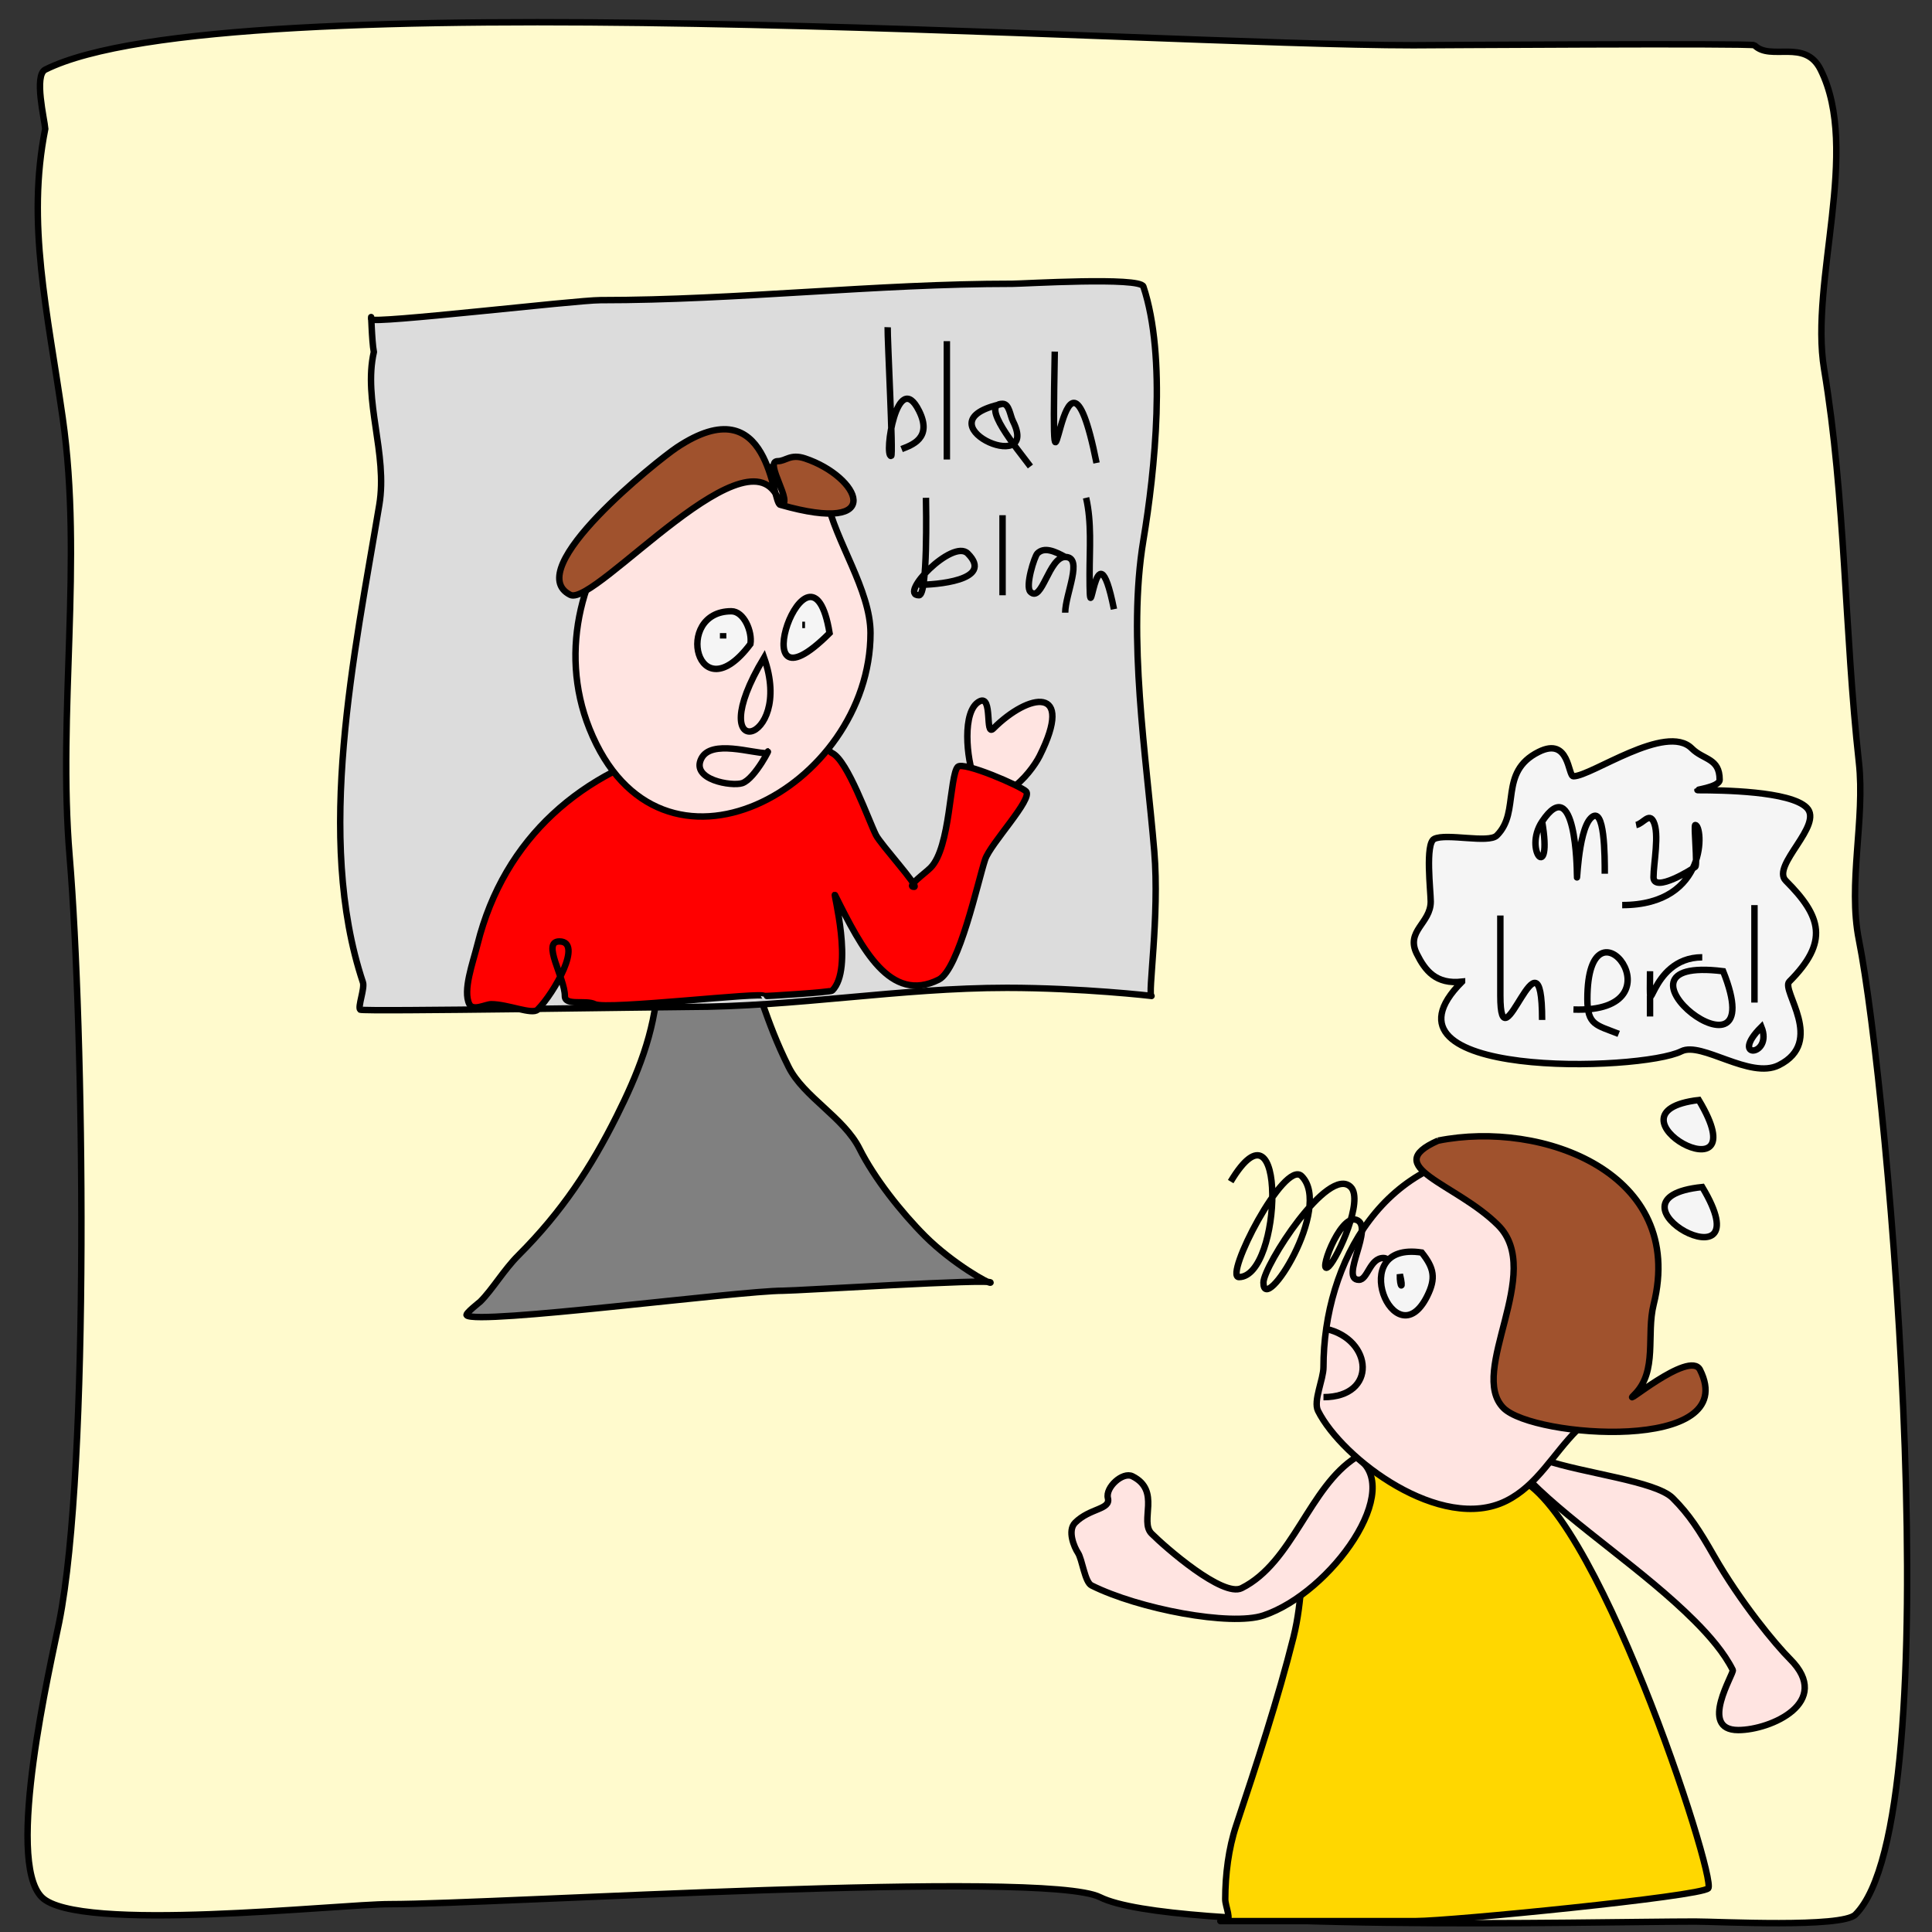 <?xml version="1.0" encoding="UTF-8" standalone="no"?>
<!-- Created with Inkscape (http://www.inkscape.org/) -->

<svg
   xmlns:dc="http://purl.org/dc/elements/1.1/"
   xmlns:cc="http://creativecommons.org/ns#"
   xmlns:rdf="http://www.w3.org/1999/02/22-rdf-syntax-ns#"
   xmlns:svg="http://www.w3.org/2000/svg"
   xmlns="http://www.w3.org/2000/svg"
   xmlns:sodipodi="http://sodipodi.sourceforge.net/DTD/sodipodi-0.dtd"
   xmlns:inkscape="http://www.inkscape.org/namespaces/inkscape"
   width="300"
   height="300"
   id="svg2"
   version="1.1"
   inkscape:version="0.48.0 r9654"
   sodipodi:docname="page7.svg">
  <rect width="100%" height="100%" fill="#333333" stroke="none"/>
  <defs
     id="defs4" />
  <sodipodi:namedview
     id="base"
     pagecolor="#ffffff"
     bordercolor="#666666"
     borderopacity="1.0"
     inkscape:pageopacity="0.0"
     inkscape:pageshadow="2"
     inkscape:zoom="1.85"
     inkscape:cx="84.594595"
     inkscape:cy="154.86486"
     inkscape:document-units="px"
     inkscape:current-layer="layer95"
     showgrid="false"
     fit-margin-top="0"
     fit-margin-left="0"
     fit-margin-right="0"
     fit-margin-bottom="0"
     gridtolerance="5"
     inkscape:window-width="1153"
     inkscape:window-height="756"
     inkscape:window-x="37"
     inkscape:window-y="22"
     inkscape:window-maximized="0" />
  <g
     inkscape:groupmode="layer"
     id="layer18"
     inkscape:label="bg">
    <path
       style="fill:#fffacd;stroke:#000000;stroke-width:1px;stroke-linecap:butt;stroke-linejoin:miter;stroke-opacity:1"
       d="m 7.027,20 c -0.099,-1.391 -1.794,-8.292 0,-9.189 C 34.94,-3.146 177.71,7.027 219.459,7.027 c 1.252,0 52.634,-0.339 52.973,0 2.512,2.512 7.835,-1.087 10.27,3.784 6.239,12.478 -1.72,32.924 0.541,46.486 3.342,20.05 3.155,40.829 5.405,61.081 0.985,8.862 -1.75,18.819 0,27.568 4.7,23.502 14.48,136.331 -0.541,151.351 -2.099,2.099 -21.224,1.081 -24.865,1.081 -16.138,0 -81.366,1.749 -92.432,-3.784 -8.689,-4.344 -93.66,1.081 -110.27,1.081 -8.015,0 -48.434,4.539 -54.054,-1.081 -5.751,-5.751 1.406,-36.217 2.703,-42.703 C 14.004,227.816 13.023,159.516 10.811,132.973 8.933,110.442 12.918,87.184 9.73,64.865 7.36,48.279 4.095,34.661 7.027,20 z"
       id="path6799"
       inkscape:connector-curvature="0" />
  </g>
  <g
     inkscape:groupmode="layer"
     id="layer89"
     inkscape:label="Stand">
    <path
       style="fill:#808080;stroke:#000000;stroke-width:1px;stroke-linecap:butt;stroke-linejoin:miter;stroke-opacity:1"
       d="m 102.119,152.966 c -0.493,7.478 -3.157,13.94 -6.356,20.339 -3.971,7.942 -8.463,14.819 -15.254,21.61 -2.289,2.289 -4.004,5.276 -5.932,7.203 -0.079,0.079 -2.378,1.859 -2.119,2.119 1.548,1.548 42.316,-3.814 49.153,-3.814 2.341,0 32.203,-1.904 32.203,-1.271 0,0.377 -5.923,-2.957 -10.169,-7.203 -3.704,-3.704 -7.9,-9.02 -10.169,-13.559 -2.453,-4.906 -8.677,-8.032 -11.017,-12.712 -7.626,-15.252 -2.636,-19.793 -20.339,-12.712 z"
       id="path4108"
       inkscape:connector-curvature="0" />
  </g>
  <g
     inkscape:groupmode="layer"
     id="layer82"
     inkscape:label="Head">
    <path
       style="fill:#dcdcdc;stroke:#000000;stroke-width:1px;stroke-linecap:butt;stroke-linejoin:miter;stroke-opacity:1"
       d="M 58.051,54.661 C 56.347,62.149 60.221,70.455 58.898,78.39 55.05,101.482 48.863,130.064 56.356,152.542 c 0.311,0.934 -0.837,3.824 -0.424,4.237 0.333,0.333 47.419,-0.424 50.847,-0.424 16.718,0 32.976,-2.966 49.576,-2.966 11.54,0 22.79,1.271 22.458,1.271 -0.639,0 1.267,-12.341 0.424,-22.458 -1.234,-14.803 -4.204,-33.248 -1.695,-48.305 1.796,-10.778 3.637,-28.497 0,-39.407 -0.511,-1.532 -18.661,-0.424 -20.339,-0.424 -21.272,0 -42.654,2.542 -63.983,2.542 -3.84,0 -35.593,3.749 -35.593,2.966 0,-1.701 0.09,3.417 0.424,5.085 z"
       id="path4065"
       inkscape:connector-curvature="0" />
  </g>
  <g
     inkscape:groupmode="layer"
     id="layer91"
     inkscape:label="Dress">
    <path
       style="fill:#ffd700;stroke:#000000;stroke-width:1px;stroke-linecap:butt;stroke-linejoin:miter;stroke-opacity:1"
       d="m 213.136,225 c -13.52,7.422 -9.355,17.504 -12.288,29.237 -2.366,9.465 -5.779,19.878 -8.898,29.237 -1.177,3.532 -1.695,7.62 -1.695,11.441 0,1.13 1.13,3.39 0,3.39 -3.814,0 7.627,0 11.441,0 6.073,0 12.147,0 18.22,0 5.205,0 44.067,-3.812 45.339,-5.085 1.407,-1.407 -18.051,-61.492 -30.508,-63.983"
       id="path4118"
       inkscape:connector-curvature="0" />
  </g>
  <g
     inkscape:groupmode="layer"
     id="layer92"
     inkscape:label="Arms">
    <path
       style="fill:#ffe4e1;stroke:#000000;stroke-width:1px;stroke-linecap:butt;stroke-linejoin:miter;stroke-opacity:1"
       d="m 210.593,226.271 c -7.317,4.62 -9.795,16.338 -17.797,20.339 -2.923,1.462 -11.835,-6.326 -13.983,-8.475 -1.932,-1.932 1.518,-6.656 -2.966,-8.898 -1.521,-0.761 -4.226,1.74 -3.814,3.39 0.454,1.814 -2.779,1.508 -5.085,3.814 -1.249,1.249 -0.121,3.845 0.424,4.661 0.691,1.037 1.063,4.557 2.119,5.085 7.325,3.663 21.586,6.364 26.695,4.661 10.53,-3.51 22.189,-19.907 14.407,-24.576 z"
       id="path4121"
       inkscape:connector-curvature="0" />
    <path
       style="fill:#ffe4e1;stroke:#000000;stroke-width:1px;stroke-linecap:butt;stroke-linejoin:miter;stroke-opacity:1"
       d="m 239.831,226.695 c 5.978,2.061 17.259,3.276 19.915,5.932 2.576,2.576 4.152,5.042 6.356,8.898 4.174,7.305 9.616,13.854 11.864,16.102 6.679,6.679 -2.987,11.017 -8.051,11.017 -6.268,0 -0.602,-8.83 -0.847,-9.322 -1.341,-2.683 -3.59,-5.285 -5.932,-7.627 -7.756,-7.756 -18.54,-14.726 -25.424,-21.61 -0.293,-0.293 1.942,-2.948 2.119,-3.39 z"
       id="path4123"
       inkscape:connector-curvature="0" />
  </g>
  <g
     inkscape:groupmode="layer"
     id="layer83"
     inkscape:label="Her Head">
    <path
       style="fill:#ffe4e1;stroke:#000000;stroke-width:1px;stroke-linecap:butt;stroke-linejoin:miter;stroke-opacity:1"
       d="m 250.424,190.678 c -0.554,-5.462 -10.276,-11.864 -16.102,-11.864 -19.327,0 -28.814,17.221 -28.814,33.475 0,1.91 -1.616,5.243 -0.847,6.78 3.741,7.483 19.122,19.041 29.237,13.983 4.806,-2.403 7.248,-7.248 11.017,-11.017 3.823,-3.823 5.508,-8.786 5.508,-14.407 0,-5.83 0,-11.598 0,-16.949 z"
       id="path4072"
       inkscape:connector-curvature="0" />
  </g>
  <g
     inkscape:groupmode="layer"
     id="layer93"
     inkscape:label="spirals">
    <path
       style="fill:none;stroke:#000000;stroke-width:1px;stroke-linecap:butt;stroke-linejoin:miter;stroke-opacity:1"
       d="m 215.678,198.305 c -0.005,-1.145 0.33,-2.966 -0.847,-2.966 -2.148,0 -2.443,3.39 -3.814,3.39 -3.111,0 2.527,-8.338 -0.424,-9.322 -2.643,-0.881 -6.207,9.173 -4.237,7.203 1.389,-1.389 5.428,-10.25 3.39,-12.288 -3.482,-3.482 -13.559,12.264 -13.559,14.831 0,5.323 10.818,-11.64 5.932,-16.525 -2.692,-2.692 -12.095,15.678 -9.746,15.678 6.75,0 7.516,-29.476 -1.271,-14.831"
       id="path4126"
       inkscape:connector-curvature="0" />
  </g>
  <g
     inkscape:groupmode="layer"
     id="layer94"
     inkscape:label="HerHair">
    <path
       style="fill:#a0522d;stroke:#000000;stroke-width:1px;stroke-linecap:butt;stroke-linejoin:miter;stroke-opacity:1"
       d="m 223.305,177.119 c -9.193,4.07 2.78,6.593 9.322,13.136 7.297,7.297 -4.783,22.759 0.847,28.39 4.631,4.631 36.981,7.012 30.508,-5.932 -1.619,-3.238 -12.729,6.374 -10.169,3.814 3.624,-3.624 1.786,-9.264 2.966,-13.983 5.08,-20.318 -17.199,-28.679 -33.475,-25.424 z"
       id="path4129"
       inkscape:connector-curvature="0" />
  </g>
  <g
     inkscape:groupmode="layer"
     id="layer95"
     inkscape:label="Words"
     style="display:inline">
    <path
       style="fill:#f5f5f5;stroke:#000000;stroke-width:1px;stroke-linecap:butt;stroke-linejoin:miter;stroke-opacity:1"
       d="m 227.027,152.432 c -4.068,0.457 -5.732,-1.734 -7.027,-4.324 -1.778,-3.557 2.162,-4.726 2.162,-8.108 0,-1.608 -0.89,-9.014 0.541,-9.73 1.883,-0.941 8.447,0.742 9.73,-0.541 3.781,-3.781 0.174,-9.817 6.486,-12.973 4.838,-2.419 4.522,3.784 5.405,3.784 2.763,0 14.372,-8.331 18.378,-4.324 1.831,1.831 4.324,1.462 4.324,4.865 0,1.209 -4.452,1.622 -3.243,1.622 3.576,0 14.189,0.135 16.757,2.703 2.686,2.686 -5.581,9.013 -3.243,11.351 5.552,5.552 6.728,9.488 0.541,15.676 -1.337,1.337 5.674,9.325 -1.622,12.973 -4.488,2.244 -11.984,-3.738 -15.135,-2.162 -6.333,3.167 -49.236,4.371 -34.054,-10.811 z"
       id="path6801"
       inkscape:connector-curvature="0" />
    <path
       style="fill:none;stroke:#000000;stroke-width:1px;stroke-linecap:butt;stroke-linejoin:miter;stroke-opacity:1"
       d="m 239.459,127.568 c 1.686,9.794 -3.006,4.509 0,0 5.232,-7.848 5.405,7.534 5.405,8.108 0,2.972 0.061,-6.547 2.162,-8.649 2.185,-2.185 2.162,6.067 2.162,8.649"
       id="path6803"
       inkscape:connector-curvature="0" />
    <path
       style="fill:none;stroke:#000000;stroke-width:1px;stroke-linecap:butt;stroke-linejoin:miter;stroke-opacity:1"
       d="m 254.054,128.108 c 1.12,-0.224 1.994,-1.958 2.703,-0.541 0.946,1.892 0,6.511 0,8.649 0,2.526 6.201,-1.336 6.486,-1.622 0.376,-0.376 -0.282,-6.486 0,-6.486 1.196,0 2.175,12.432 -11.351,12.432"
       id="path6805"
       inkscape:connector-curvature="0" />
    <path
       style="fill:none;stroke:#000000;stroke-width:1px;stroke-linecap:butt;stroke-linejoin:miter;stroke-opacity:1"
       d="m 232.973,142.162 c 0,4.144 0,8.288 0,12.432 0,12.032 6.486,-12.426 6.486,3.784"
       id="path6807"
       inkscape:connector-curvature="0" />
    <path
       style="fill:none;stroke:#000000;stroke-width:1px;stroke-linecap:butt;stroke-linejoin:miter;stroke-opacity:1"
       d="m 244.324,156.757 c 17.585,0.63 2.162,-19.131 2.162,-1.622 0,4.077 1.376,4.01 4.865,5.405"
       id="path6809"
       inkscape:connector-curvature="0" />
    <path
       style="fill:none;stroke:#000000;stroke-width:1px;stroke-linecap:butt;stroke-linejoin:miter;stroke-opacity:1"
       d="m 256.216,150.811 c -0.04,9.881 -0.471,-2.162 8.108,-2.162"
       id="path6811"
       inkscape:connector-curvature="0" />
    <path
       style="fill:none;stroke:#000000;stroke-width:1px;stroke-linecap:butt;stroke-linejoin:miter;stroke-opacity:1"
       d="m 256.216,154.595 c 0,1.081 0,2.162 0,3.243"
       id="path6813"
       inkscape:connector-curvature="0" />
    <path
       style="fill:none;stroke:#000000;stroke-width:1px;stroke-linecap:butt;stroke-linejoin:miter;stroke-opacity:1"
       d="m 267.568,150.811 c -20.946,-2.613 8.002,20.006 0,0 z"
       id="path6815"
       inkscape:connector-curvature="0" />
    <path
       style="fill:none;stroke:#000000;stroke-width:1px;stroke-linecap:butt;stroke-linejoin:miter;stroke-opacity:1"
       d="m 272.432,140.541 c 0,4.831 0,12.046 0,15.135"
       id="path6817"
       inkscape:connector-curvature="0" />
    <path
       style="fill:none;stroke:#000000;stroke-width:1px;stroke-linecap:butt;stroke-linejoin:miter;stroke-opacity:1"
       d="m 273.514,159.459 c 0,0 0,0 0,0 -5.14,5.14 1.848,4.62 0,0 z"
       id="path6819"
       inkscape:connector-curvature="0" />
    <path
       style="fill:#f5f5f5;stroke:#000000;stroke-width:1px;stroke-linecap:butt;stroke-linejoin:miter;stroke-opacity:1"
       d="m 263.784,170.811 c -16.176,1.903 9.717,16.194 0,0 z"
       id="path6821"
       inkscape:connector-curvature="0" />
    <path
       style="fill:#f5f5f5;stroke:#000000;stroke-width:1px;stroke-linecap:butt;stroke-linejoin:miter;stroke-opacity:1"
       d="m 264.324,184.324 c -17.17,1.773 9.948,16.58 0,0 z"
       id="path6823"
       inkscape:connector-curvature="0" />
    <path
       style="fill:none;stroke:#000000;stroke-width:1px;stroke-linecap:butt;stroke-linejoin:miter;stroke-opacity:1"
       d="m 137.838,50.811 c -0.06,1.548 0.91,20 0.541,20 -1.177,0 0.943,-13.79 4.324,-7.027 2.155,4.309 -1.203,5.346 -2.703,5.946"
       id="path6825"
       inkscape:connector-curvature="0" />
    <path
       style="fill:none;stroke:#000000;stroke-width:1px;stroke-linecap:butt;stroke-linejoin:miter;stroke-opacity:1"
       d="m 147.027,52.973 c 0,6.126 0,12.252 0,18.378"
       id="path6827"
       inkscape:connector-curvature="0" />
    <path
       style="fill:none;stroke:#000000;stroke-width:1px;stroke-linecap:butt;stroke-linejoin:miter;stroke-opacity:1"
       d="m 155.676,62.703 c -13.435,2.813 6.056,11.572 1.622,2.703 -0.47,-0.94 -0.571,-2.703 -1.622,-2.703 -3.549,0 2.195,6.89 4.324,9.73"
       id="path6829"
       inkscape:connector-curvature="0" />
    <path
       style="fill:none;stroke:#000000;stroke-width:1px;stroke-linecap:butt;stroke-linejoin:miter;stroke-opacity:1"
       d="m 163.784,54.595 c -0.644,35.162 1.004,-10.115 6.486,17.297"
       id="path6831"
       inkscape:connector-curvature="0" />
    <path
       style="fill:none;stroke:#000000;stroke-width:1px;stroke-linecap:butt;stroke-linejoin:miter;stroke-opacity:1"
       d="m 143.784,77.297 c 0.021,1.437 0.298,15.135 -1.081,15.135 -3.322,0 5.218,-8.836 7.568,-6.486 4.229,4.229 -5.216,4.865 -7.568,4.865"
       id="path6833"
       inkscape:connector-curvature="0" />
    <path
       style="fill:none;stroke:#000000;stroke-width:1px;stroke-linecap:butt;stroke-linejoin:miter;stroke-opacity:1"
       d="m 155.676,80 c 0,4.144 0,8.288 0,12.432"
       id="path6835"
       inkscape:connector-curvature="0" />
    <path
       style="fill:none;stroke:#000000;stroke-width:1px;stroke-linecap:butt;stroke-linejoin:miter;stroke-opacity:1"
       d="m 165.405,86.486 c -1.688,-0.92 -3.263,-1.602 -4.324,-0.541 -0.447,0.447 -1.925,5.102 -1.081,5.946 1.802,1.802 2.857,-5.405 5.405,-5.405 2.883,0 0,5.766 0,8.649"
       id="path6837"
       inkscape:connector-curvature="0" />
    <path
       style="fill:none;stroke:#000000;stroke-width:1px;stroke-linecap:butt;stroke-linejoin:miter;stroke-opacity:1"
       d="m 168.649,77.297 c 0.884,3.86 0.541,7.929 0.541,11.892 0,11.504 0.85,-9.262 3.784,5.405"
       id="path6839"
       inkscape:connector-curvature="0" />
    <path
       style="fill:none;stroke:#000000;stroke-width:1px;stroke-linecap:butt;stroke-linejoin:miter;stroke-opacity:1"
       d="m 216.757,198.378 c 3.489,6.034 -4.317,-4.317 2.162,2.162"
       id="path6841"
       inkscape:connector-curvature="0" />
  </g>
  <g
     inkscape:groupmode="layer"
     id="layer90"
     inkscape:label="HerFace">
    <path
       style="fill:#f5f5f5;stroke:#000000;stroke-width:1px;stroke-linecap:butt;stroke-linejoin:miter;stroke-opacity:1"
       d="m 220.763,194.492 c -12.002,-1.844 -4.153,16.78 0.847,6.78 1.394,-2.788 1.069,-4.384 -0.847,-6.78 z"
       id="path4111"
       inkscape:connector-curvature="0" />
    <path
       style="fill:none;stroke:#000000;stroke-width:1px;stroke-linecap:butt;stroke-linejoin:miter;stroke-opacity:1"
       d="m 205.932,206.356 c 7.239,1.635 8.002,10.593 -0.424,10.593"
       id="path4113"
       inkscape:connector-curvature="0" />
    <path
       style="fill:none;stroke:#000000;stroke-width:1px;stroke-linecap:butt;stroke-linejoin:miter;stroke-opacity:1"
       d="m 217.373,197.881 c -0.069,2.035 0.639,2.556 0,0 z"
       id="path4115"
       inkscape:connector-curvature="0" />
  </g>
  <g
     inkscape:groupmode="layer"
     id="layer86"
     inkscape:label="hand">
    <path
       style="fill:#ffe4e1;stroke:#000000;stroke-width:1px;stroke-linecap:butt;stroke-linejoin:miter;stroke-opacity:1"
       d="m 151.271,120.763 c -1.142,-2.702 -1.98,-10.45 0.847,-11.864 2.089,-1.044 0.781,5.575 2.119,4.237 5.569,-5.569 12.693,-6.742 7.203,4.237 -1.413,2.826 -7.042,9.645 -10.169,3.39 z"
       id="path4085"
       inkscape:connector-curvature="0" />
  </g>
  <g
     inkscape:groupmode="layer"
     id="layer85"
     inkscape:label="Top">
    <path
       style="fill:#ff0000;stroke:#000000;stroke-width:1px;stroke-linecap:butt;stroke-linejoin:miter;stroke-opacity:1"
       d="m 126.695,115.254 c 1.525,0.021 1.812,1.33 2.542,1.695 2.405,1.203 5.62,10.393 6.78,12.712 0.731,1.461 6.76,8.051 5.932,8.051 -1.302,0 1.622,-2.045 2.542,-2.966 3.137,-3.137 2.963,-14.404 4.237,-15.678 0.872,-0.872 9.77,2.99 10.593,3.814 1.139,1.139 -5.528,8.108 -6.356,10.593 -1.096,3.288 -4.034,17.059 -7.203,18.644 -7.542,3.771 -11.909,-4.75 -16.102,-13.136 -0.369,-0.737 2.957,11.45 -0.424,14.831 -0.27,0.27 -10.593,0.906 -10.593,0.847 0,-0.688 -24.426,2.194 -26.271,1.271 -1.44,-0.72 -4.661,0.339 -4.661,-1.271 0,-2.839 -3.686,-8.475 -0.847,-8.475 3.707,0 -0.768,7.972 -3.39,10.593 -0.832,0.832 -4.628,-0.847 -7.203,-0.847 -0.836,0 -2.831,1.118 -3.39,0 -1.058,-2.116 0.548,-6.427 1.271,-9.322 4.147,-16.586 16.301,-26.957 32.203,-30.932 5.332,-1.333 21.589,-3.548 20.339,-0.424 -0.282,0.706 -1.412,-0.565 0,0 z"
       id="path4082"
       inkscape:connector-curvature="0" />
  </g>
  <g
     inkscape:groupmode="layer"
     id="layer84"
     inkscape:label="Head#1">
    <path
       style="fill:#ffe4e1;stroke:#000000;stroke-width:1px;stroke-linecap:butt;stroke-linejoin:miter;stroke-opacity:1"
       d="m 128.39,77.542 c -20.921,-18.278 -46.72,10.954 -36.864,35.593 10.91,27.276 43.644,9.159 43.644,-14.831 0,-6.711 -5.492,-14.326 -6.78,-20.763 z"
       id="path4075"
       inkscape:connector-curvature="0" />
  </g>
  <g
     inkscape:groupmode="layer"
     id="layer87"
     inkscape:label="Layer">
    <path
       style="fill:#f5f5f5;stroke:#000000;stroke-width:1px;stroke-linecap:butt;stroke-linejoin:miter;stroke-opacity:1"
       d="m 128.814,98.305 c -2.947,-18.041 -14.469,14.469 0,0 z"
       id="path4088"
       inkscape:connector-curvature="0" />
    <path
       style="fill:#f5f5f5;stroke:#000000;stroke-width:1px;stroke-linecap:butt;stroke-linejoin:miter;stroke-opacity:1"
       d="m 116.525,100 c 0.311,-1.937 -1.004,-5.085 -2.966,-5.085 -9.097,0 -5.323,16.137 2.966,5.085 z"
       id="path4090"
       inkscape:connector-curvature="0" />
    <path
       style="fill:none;stroke:#000000;stroke-width:1px;stroke-linecap:butt;stroke-linejoin:miter;stroke-opacity:1"
       d="m 118.644,102.119 c 4.825,13.635 -10.122,16.869 0,0 z"
       id="path4092"
       inkscape:connector-curvature="0" />
    <path
       style="fill:none;stroke:#000000;stroke-width:1px;stroke-linecap:butt;stroke-linejoin:miter;stroke-opacity:1"
       d="m 119.068,116.949 c -2.179,0.057 -8.651,-2.189 -10.169,0.847 -1.648,3.296 4.751,4.348 6.356,3.814 2.021,-0.674 4.758,-6.236 3.814,-4.661 z"
       id="path4094"
       inkscape:connector-curvature="0" />
    <path
       style="fill:none;stroke:#000000;stroke-width:1px;stroke-linecap:butt;stroke-linejoin:miter;stroke-opacity:1"
       d="m 112.288,98.305 0,0.847"
       id="path4096"
       inkscape:connector-curvature="0" />
    <path
       style="fill:none;stroke:#000000;stroke-width:1px;stroke-linecap:butt;stroke-linejoin:miter;stroke-opacity:1"
       d="m 124.576,97.034 0.424,0"
       id="path4098"
       inkscape:connector-curvature="0" />
  </g>
  <g
     inkscape:groupmode="layer"
     id="layer88"
     inkscape:label="Hair">
    <path
       style="fill:#a0522d;stroke:#000000;stroke-width:1px;stroke-linecap:butt;stroke-linejoin:miter;stroke-opacity:1"
       d="M 121.186,78.39 C 117.265,64.727 92.374,94.28 88.559,92.373 80.692,88.439 102.314,71.339 105.085,69.492 c 14.681,-9.787 14.741,8.898 16.102,8.898 2.264,0 -2.688,-6.78 -0.424,-6.78 1.267,0 1.961,-1.182 4.237,-0.424 8.465,2.822 12.88,11.973 -3.814,7.203 z"
       id="path4101"
       inkscape:connector-curvature="0" />
  </g>
</svg>
